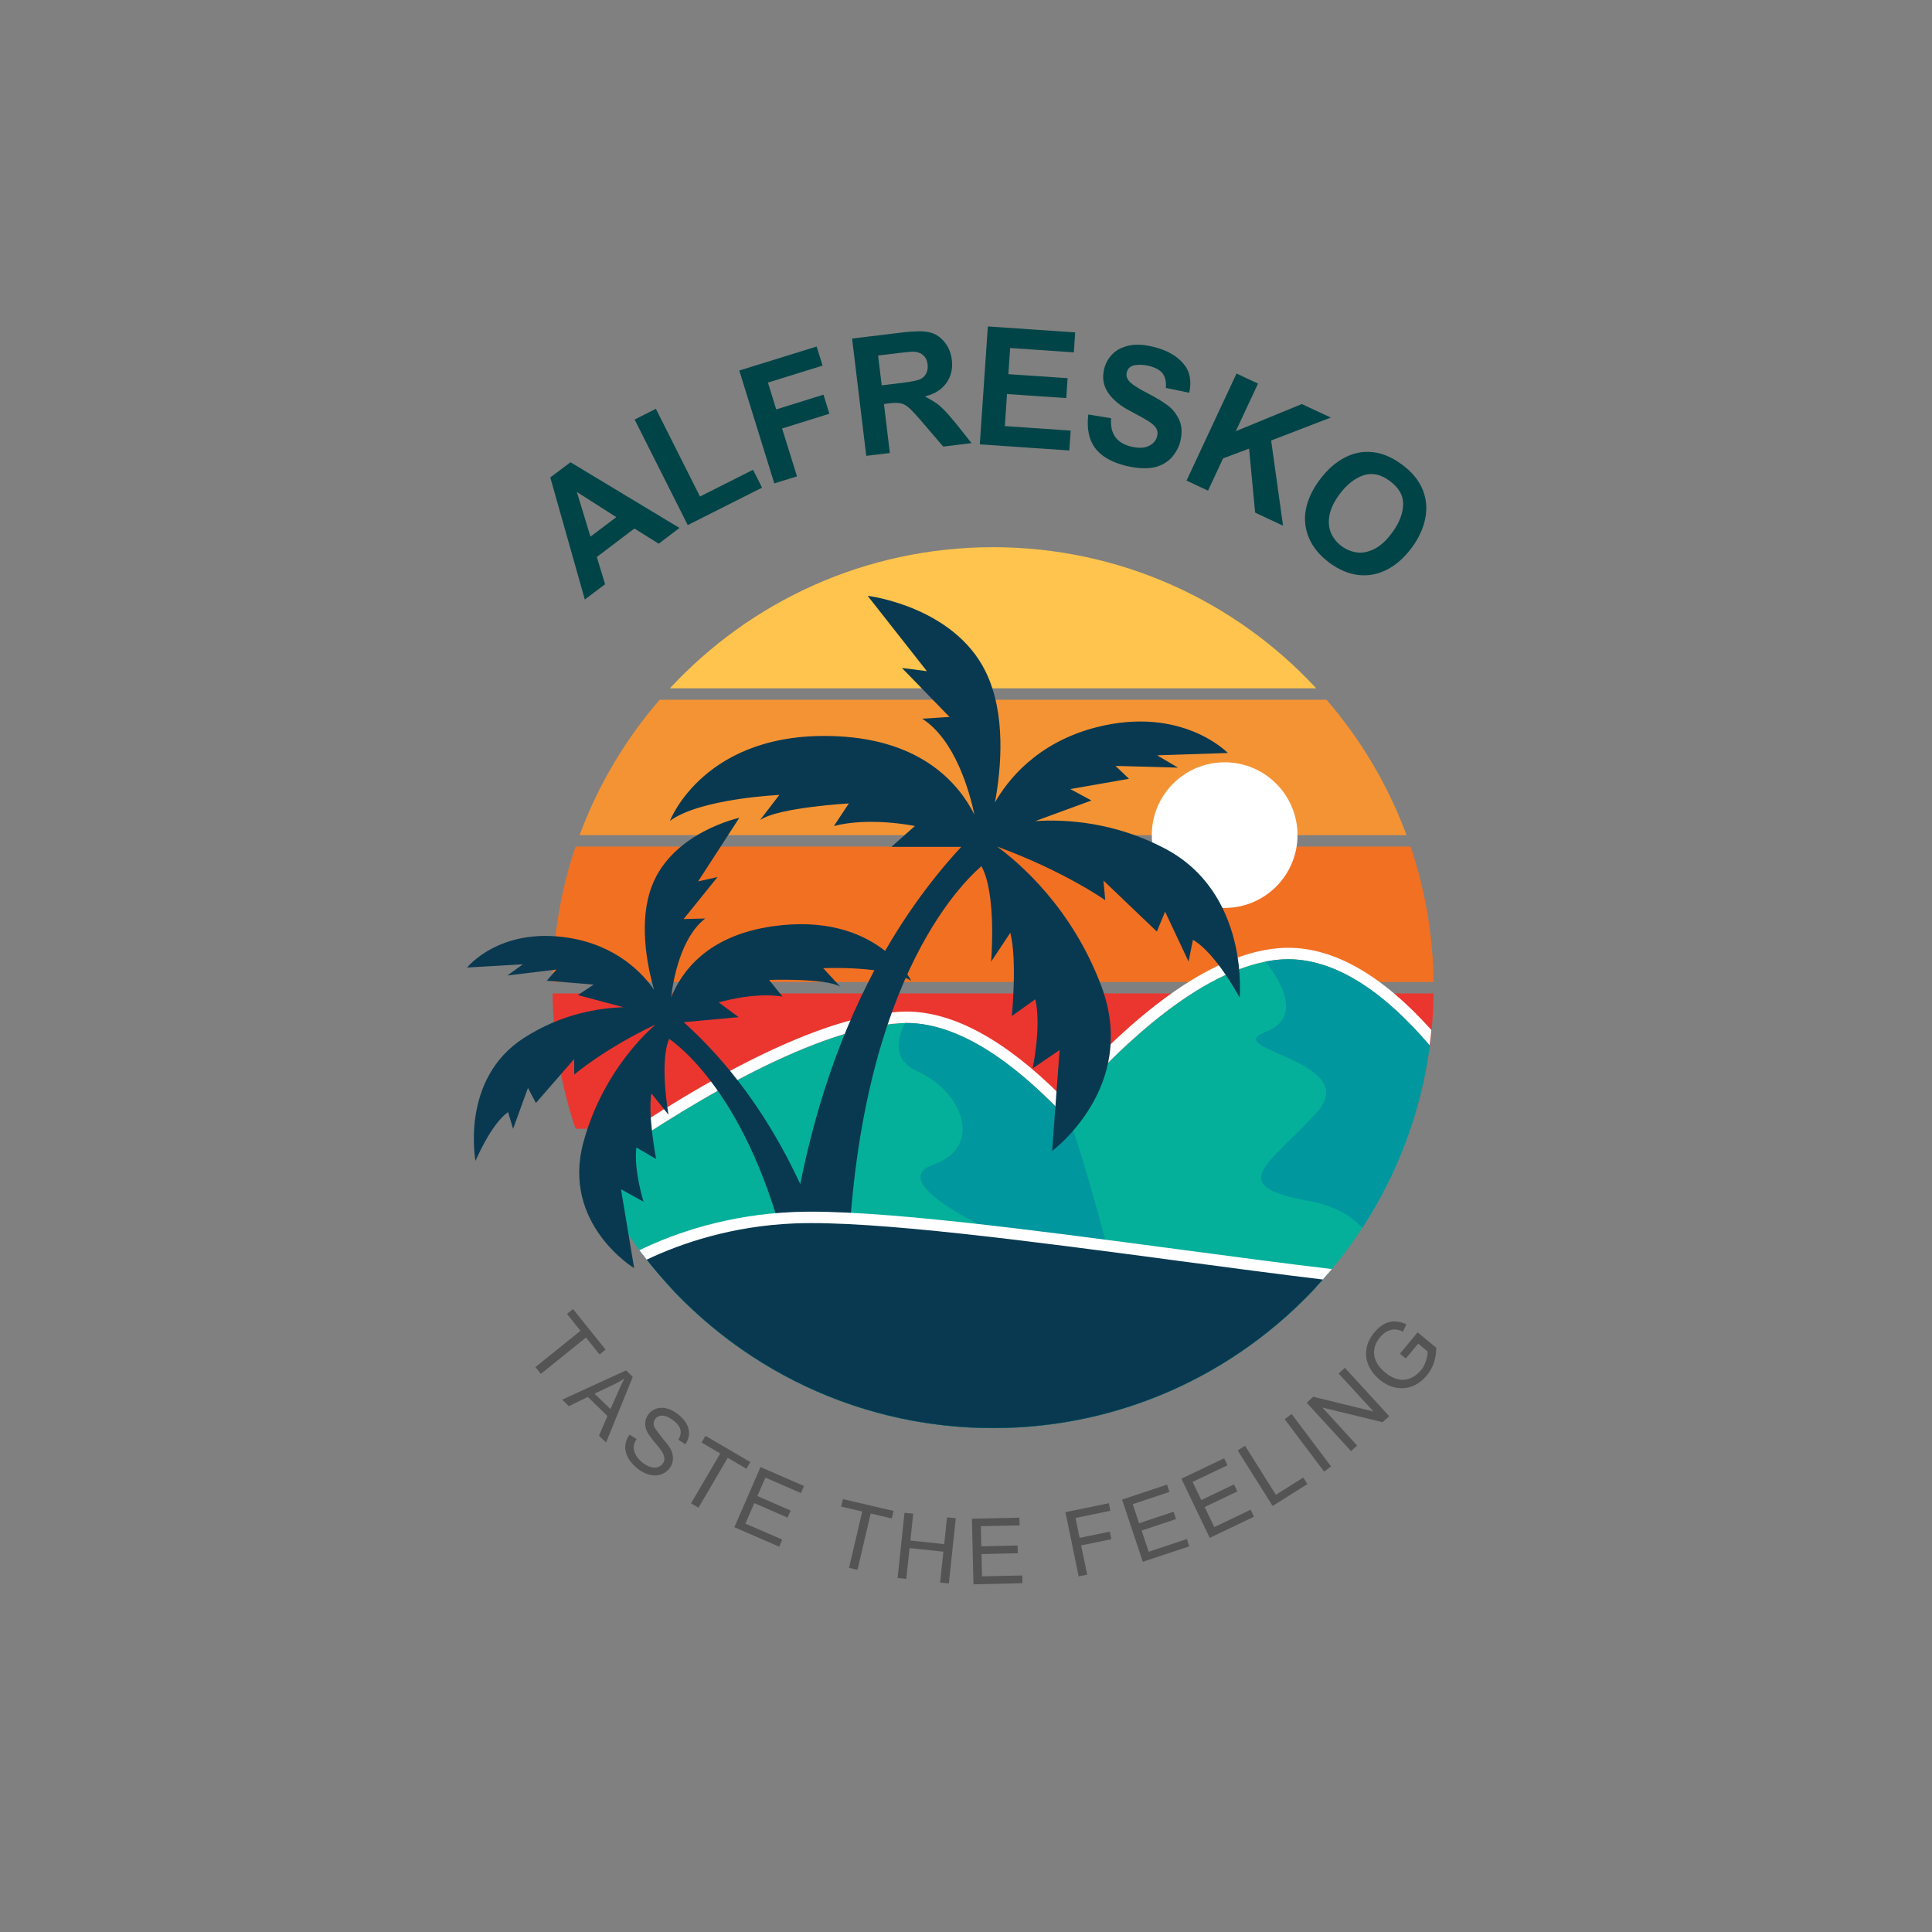 <svg xmlns="http://www.w3.org/2000/svg" xmlns:xlink="http://www.w3.org/1999/xlink" width="500" zoomAndPan="magnify" viewBox="0 0 375 375" height="500" preserveAspectRatio="xMidYMid meet" version="1.0"><rect x="0" y="0" width="375" height="375" fill="#808080" stroke="none"/><defs><g/><clipPath id="9dd358b15d"><path d="M 107.059 164.285 L 278.262 164.285 L 278.262 190.684 L 107.059 190.684 Z M 107.059 164.285 " clip-rule="nonzero"/></clipPath><clipPath id="a73229fe19"><path d="M 107.059 192.625 L 278.262 192.625 L 278.262 219.301 L 107.059 219.301 Z M 107.059 192.625 " clip-rule="nonzero"/></clipPath><clipPath id="f9042da5ee"><path d="M 130 249.59 L 255.48 249.59 L 255.48 277.203 L 130 277.203 Z M 130 249.59 " clip-rule="nonzero"/></clipPath><clipPath id="49dfa7054d"><path d="M 130 106.211 L 256 106.211 L 256 134 L 130 134 Z M 130 106.211 " clip-rule="nonzero"/></clipPath><clipPath id="fa889e1540"><path d="M 114.844 186 L 277.715 186 L 277.715 277.203 L 114.844 277.203 Z M 114.844 186 " clip-rule="nonzero"/></clipPath><clipPath id="42f1fa900a"><path d="M 124.57 236.25 L 257.703 236.25 L 257.703 277.203 L 124.57 277.203 Z M 124.57 236.25 " clip-rule="nonzero"/></clipPath></defs><g clip-path="url(#9dd358b15d)"><path fill="#f27022" d="M 278.262 190.598 C 278.145 181.414 276.586 172.582 273.793 164.316 L 111.719 164.316 C 108.922 172.582 107.367 181.414 107.25 190.598 L 278.262 190.598 " fill-opacity="1" fill-rule="nonzero"/></g><path fill="#f49334" d="M 112.504 162.098 L 273.004 162.098 C 269.418 152.387 264.121 143.504 257.473 135.82 L 128.035 135.82 C 121.391 143.504 116.09 152.387 112.504 162.098 " fill-opacity="1" fill-rule="nonzero"/><g clip-path="url(#a73229fe19)"><path fill="#eb362f" d="M 273.793 219.094 C 276.586 210.832 278.145 201.996 278.262 192.816 L 107.25 192.816 C 107.367 201.996 108.922 210.832 111.719 219.094 L 273.793 219.094 " fill-opacity="1" fill-rule="nonzero"/></g><g clip-path="url(#f9042da5ee)"><path fill="#093950" d="M 130.031 249.816 C 145.648 266.656 167.969 277.203 192.754 277.203 C 217.543 277.203 239.859 266.656 255.48 249.816 L 130.031 249.816 " fill-opacity="1" fill-rule="nonzero"/></g><g clip-path="url(#49dfa7054d)"><path fill="#ffc44d" d="M 255.48 133.598 C 239.859 116.754 217.539 106.211 192.754 106.211 C 167.969 106.211 145.648 116.754 130.031 133.598 L 255.48 133.598 " fill-opacity="1" fill-rule="nonzero"/></g><path fill="#ffffff" d="M 251.844 162.098 C 251.844 169.902 245.512 176.23 237.703 176.23 C 229.895 176.23 223.562 169.902 223.562 162.098 C 223.562 154.289 229.895 147.961 237.703 147.961 C 245.512 147.961 251.844 154.289 251.844 162.098 " fill-opacity="1" fill-rule="nonzero"/><g clip-path="url(#fa889e1540)"><path fill="#04b09a" d="M 277.523 202.938 C 268.91 192.855 258.816 185.324 248.242 186.266 C 234.176 187.52 218.57 201.559 206.051 215.973 C 196.406 205.906 185.312 197.941 174.691 198.602 C 156.875 199.715 131.062 215.871 114.961 227.215 C 128.453 256.691 158.211 277.176 192.754 277.176 C 236.164 277.176 272.02 244.832 277.523 202.938 " fill-opacity="1" fill-rule="nonzero"/></g><path fill="#ffffff" d="M 115.09 227.129 C 131.195 215.789 156.922 199.715 174.691 198.602 C 175.105 198.578 175.52 198.562 175.938 198.562 C 186.176 198.566 196.785 206.301 206.051 215.973 C 218.57 201.559 234.176 187.52 248.242 186.266 C 248.844 186.211 249.441 186.188 250.039 186.188 C 259.941 186.188 269.367 193.402 277.48 202.887 C 277.613 201.906 277.734 200.918 277.832 199.926 C 268.367 189.344 259.023 183.965 250.039 183.965 C 249.375 183.965 248.703 183.996 248.047 184.055 C 236.066 185.121 221.914 194.758 205.965 212.707 C 195.105 201.848 185.012 196.344 175.938 196.344 C 175.477 196.344 175.012 196.359 174.555 196.387 C 156.852 197.492 132.043 212.508 114.168 225.062 C 114.465 225.754 114.773 226.445 115.09 227.129 " fill-opacity="1" fill-rule="nonzero"/><path fill="#093950" d="M 163.914 254.656 C 159.676 237.281 150.895 214.773 132.711 198.406 L 143.387 197.43 L 139.508 194.574 C 139.508 194.574 146.191 192.516 151.879 193.438 L 149.277 190.199 C 149.277 190.199 160.27 189.824 163.09 191.508 L 159.781 187.926 C 159.781 187.926 171.93 187.355 176.859 190.359 C 176.859 190.359 170.297 176.93 150.039 179.781 C 137.227 181.582 132.207 188.691 130.246 193.676 C 130.688 189.973 132.168 181.953 136.883 178.277 L 132.691 178.391 L 139.266 170.238 L 135.5 171.082 L 143.5 158.738 C 143.5 158.738 130.555 161.504 126.539 171.949 C 123.961 178.66 125.504 186.988 126.938 192.086 C 124.762 188.953 119.719 183.504 110.336 182.02 C 96.941 179.902 90.66 187.801 90.66 187.801 L 101.496 187.168 L 98.484 189.34 L 108.008 188.195 L 106.125 190.359 L 115.234 191.105 L 112.168 193.148 L 121.043 195.508 C 116.289 195.633 108.996 196.754 101.676 201.473 C 89.258 209.48 92.297 225.332 92.297 225.332 C 92.297 225.332 95.262 218.238 98.613 215.852 L 99.59 219.109 L 102.477 211.16 L 104.012 214.094 L 111.453 205.547 L 111.457 208.574 C 111.457 208.574 117.289 203.582 127.238 198.859 C 124.16 201.57 116.645 209.215 113.25 221.68 C 108.918 237.562 123.086 246.145 123.086 246.145 L 120.535 230.832 L 124.918 233.262 C 124.918 233.262 122.961 227.055 123.527 222.727 L 127.352 224.965 C 127.352 224.965 125.723 216.441 126.422 212.219 L 129.758 216.371 C 129.758 216.371 127.926 206.137 129.895 201.637 C 133.926 204.535 148.914 217.598 155 254.656 L 163.914 254.656 " fill-opacity="1" fill-rule="nonzero"/><path fill="#00979e" d="M 245.59 200.328 C 236.52 203.66 264.812 205.883 255.48 216.062 C 246.145 226.238 237.715 230.125 253.961 233.086 C 259.078 234.02 262.344 236.023 264.418 238.332 C 271.23 227.891 275.824 215.867 277.523 202.938 C 268.91 192.855 258.816 185.324 248.242 186.266 C 247.363 186.344 246.48 186.473 245.59 186.648 C 245.59 186.648 254.656 197 245.59 200.328 " fill-opacity="1" fill-rule="nonzero"/><path fill="#00979e" d="M 214.805 241.77 C 214.805 241.77 211.148 227.316 206.852 215.055 C 206.586 215.359 206.316 215.664 206.051 215.973 C 196.711 206.223 186.004 198.441 175.691 198.566 C 173.984 201.895 173.363 205.824 178.023 207.918 C 187.094 211.988 190.797 222.723 181.172 226.055 C 171.547 229.383 192.754 239.023 192.754 239.023 L 214.805 241.77 " fill-opacity="1" fill-rule="nonzero"/><path fill="#093950" d="M 226.027 164.656 C 216.262 159.555 206.949 158.984 200.945 159.375 L 211.852 155.375 L 207.75 153.156 L 219.137 151.164 L 216.52 148.66 L 228.648 149 L 224.605 146.609 L 238.324 146.156 C 238.324 146.156 229.5 136.934 212.875 141.145 C 201.227 144.098 195.504 151.547 193.121 155.746 C 194.336 149.16 195.32 138.488 191.297 130.332 C 185.031 117.637 168.406 115.645 168.406 115.645 L 179.906 130.273 L 175.066 129.648 L 184.293 139.152 L 178.996 139.496 C 185.363 143.582 188.156 153.516 189.141 158.129 C 186.094 152.078 178.949 143.703 162.598 142.91 C 136.75 141.656 130.031 159.336 130.031 159.336 C 135.895 154.984 151.266 154.297 151.266 154.297 L 147.512 159.191 C 150.867 156.742 164.762 155.945 164.762 155.945 L 161.859 160.328 C 168.918 158.508 177.574 160.328 177.574 160.328 L 173.02 164.375 L 186.578 164.375 C 160.168 192.922 153.578 231.969 152.086 254.438 L 164.41 254.438 C 164.406 194.547 185.234 172.684 190.496 168.117 C 193.504 173.559 192.375 186.664 192.375 186.664 L 196.098 181.047 C 197.465 186.285 196.398 197.215 196.398 197.215 L 200.957 193.949 C 202.172 199.34 200.426 207.387 200.426 207.387 L 205.664 203.816 L 204.219 223.398 C 204.219 223.398 221.074 210.953 213.785 191.445 C 208.066 176.137 197.715 167.371 193.527 164.312 C 206.605 169.113 214.527 174.73 214.527 174.73 L 214.184 170.918 L 224.547 180.82 L 226.141 176.949 L 230.695 186.625 L 231.551 182.414 C 236.047 185.035 240.605 193.629 240.605 193.629 C 240.605 193.629 242.598 173.309 226.027 164.656 " fill-opacity="1" fill-rule="nonzero"/><g clip-path="url(#42f1fa900a)"><path fill="#093950" d="M 257.656 247.34 C 224.855 243.445 175.234 235.516 154.207 236.355 C 141.699 236.855 131.668 240.305 124.809 243.586 C 140.438 264.004 165.055 277.176 192.754 277.176 C 218.719 277.176 241.977 265.602 257.656 247.34 " fill-opacity="1" fill-rule="nonzero"/></g><path fill="#ffffff" d="M 125.512 244.5 C 132.266 241.297 142.086 237.953 154.25 237.465 C 169.586 236.84 200.961 241.031 228.637 244.719 C 238.598 246.047 248.23 247.332 256.773 248.352 C 257.363 247.684 257.945 247.012 258.52 246.324 C 249.633 245.277 239.461 243.922 228.93 242.52 C 201.164 238.82 169.695 234.625 154.164 235.246 C 141.285 235.762 131.059 239.305 124.109 242.664 C 124.57 243.281 125.035 243.895 125.512 244.5 " fill-opacity="1" fill-rule="nonzero"/><g fill="#004447" fill-opacity="1"><g transform="translate(113.513, 116.363)"><g><path d="M 18.375 -13.891 L 14.344 -10.828 L 9.625 -13.781 L 2.328 -8.25 L 3.938 -2.969 L 0 0 L -6.703 -23.688 L -2.781 -26.641 Z M 1.094 -12.203 L 6.109 -15.984 L -1.547 -20.875 Z M 1.094 -12.203 "/></g></g></g><g fill="#004447" fill-opacity="1"><g transform="translate(131.29, 103.028)"><g><path d="M 4.578 -6.656 L 14.875 -11.844 L 16.625 -8.375 L 2.203 -1.109 L -8.109 -21.594 L -3.984 -23.672 Z M 4.578 -6.656 "/></g></g></g><g fill="#004447" fill-opacity="1"><g transform="translate(148.025, 94.526)"><g><path d="M 11.641 -23.562 L 1.031 -20.266 L 2.641 -15.062 L 11.812 -17.922 L 12.953 -14.219 L 3.781 -11.359 L 6.672 -2.062 L 2.266 -0.703 L -4.531 -22.609 L 10.484 -27.266 Z M 11.641 -23.562 "/></g></g></g><g fill="#004447" fill-opacity="1"><g transform="translate(165.811, 88.76)"><g><path d="M 14.938 -24.172 C 15.926 -23.879 16.801 -23.258 17.562 -22.312 C 18.32 -21.375 18.781 -20.238 18.938 -18.906 C 19.145 -17.219 18.797 -15.727 17.891 -14.438 C 16.984 -13.145 15.586 -12.27 13.703 -11.812 C 14.586 -11.344 15.27 -10.945 15.75 -10.625 C 16.238 -10.312 16.781 -9.852 17.375 -9.25 C 17.977 -8.645 18.742 -7.773 19.672 -6.641 L 22.766 -2.75 L 17.266 -2.078 L 12.906 -7.172 C 11.926 -8.305 11.176 -9.102 10.656 -9.562 C 10.145 -10.031 9.625 -10.328 9.094 -10.453 C 8.57 -10.586 7.844 -10.598 6.906 -10.484 L 5.766 -10.344 L 6.906 -0.828 L 2.328 -0.281 L -0.422 -23.047 L 9.516 -24.25 C 10.609 -24.375 11.598 -24.441 12.484 -24.453 C 13.367 -24.473 14.188 -24.379 14.938 -24.172 Z M 12.734 -15.125 C 13.266 -15.352 13.664 -15.723 13.938 -16.234 C 14.219 -16.742 14.316 -17.348 14.234 -18.047 C 14.086 -19.254 13.469 -20.023 12.375 -20.359 C 12.082 -20.461 11.734 -20.508 11.328 -20.5 C 10.922 -20.488 10.234 -20.426 9.266 -20.312 L 4.625 -19.75 L 5.328 -13.969 L 9.359 -14.453 C 11.016 -14.66 12.141 -14.883 12.734 -15.125 Z M 12.734 -15.125 "/></g></g></g><g fill="#004447" fill-opacity="1"><g transform="translate(187.834, 86.096)"><g><path d="M 20.594 -17.703 L 8.234 -18.547 L 7.891 -13.469 L 19.391 -12.688 L 19.125 -8.828 L 7.625 -9.609 L 7.203 -3.391 L 19.984 -2.516 L 19.719 1.344 L 2.344 0.156 L 3.906 -22.734 L 20.859 -21.578 Z M 20.594 -17.703 "/></g></g></g><g fill="#004447" fill-opacity="1"><g transform="translate(208.267, 87.405)"><g><path d="M 15.766 -20.047 C 18.223 -19.422 20.098 -18.363 21.391 -16.875 C 22.68 -15.383 23.07 -13.484 22.562 -11.172 L 18.016 -12.109 C 18.129 -13.191 17.953 -14.086 17.484 -14.797 C 17.016 -15.504 16.109 -16.031 14.766 -16.375 C 13.836 -16.613 12.938 -16.664 12.062 -16.531 C 11.188 -16.406 10.645 -15.938 10.438 -15.125 C 10.27 -14.438 10.484 -13.801 11.078 -13.219 C 11.68 -12.645 12.836 -11.922 14.547 -11.047 C 16.109 -10.223 17.379 -9.453 18.359 -8.734 C 19.336 -8.016 20.094 -7.062 20.625 -5.875 C 21.164 -4.695 21.223 -3.27 20.797 -1.594 C 20.578 -0.738 20.148 0.109 19.516 0.953 C 18.879 1.805 18.031 2.461 16.969 2.922 C 16.164 3.285 15.188 3.473 14.031 3.484 C 12.875 3.504 11.582 3.336 10.156 2.984 C 7.383 2.273 5.41 1.109 4.234 -0.516 C 3.066 -2.148 2.645 -4.297 2.969 -6.953 L 7.406 -6.234 C 7.156 -3.285 8.41 -1.457 11.172 -0.75 C 12.617 -0.383 13.785 -0.41 14.672 -0.828 C 15.566 -1.254 16.117 -1.883 16.328 -2.719 C 16.484 -3.32 16.422 -3.848 16.141 -4.297 C 15.867 -4.742 15.375 -5.191 14.656 -5.641 C 13.945 -6.098 12.816 -6.734 11.266 -7.547 C 9.305 -8.535 7.836 -9.723 6.859 -11.109 C 5.879 -12.504 5.617 -14.102 6.078 -15.906 C 6.328 -16.883 6.82 -17.773 7.562 -18.578 C 8.301 -19.391 9.352 -19.961 10.719 -20.297 C 12.094 -20.641 13.773 -20.555 15.766 -20.047 Z M 15.766 -20.047 "/></g></g></g><g fill="#004447" fill-opacity="1"><g transform="translate(228.118, 92.268)"><g><path d="M 11.75 -8.578 L 24.562 -13.844 L 30.188 -11.219 L 18.609 -6.766 L 20.922 9.766 L 15.5 7.234 L 14.328 -5.188 L 9.281 -3.297 L 6.359 2.969 L 2.188 1.016 L 11.891 -19.766 L 16.062 -17.812 Z M 11.75 -8.578 "/></g></g></g><g fill="#004447" fill-opacity="1"><g transform="translate(248.24, 101.445)"><g><path d="M 23.891 -11.266 C 25.836 -9.828 27.176 -8.203 27.906 -6.391 C 28.633 -4.578 28.797 -2.695 28.391 -0.75 C 27.992 1.188 27.113 3.07 25.75 4.906 C 24.289 6.852 22.676 8.27 20.906 9.156 C 19.133 10.051 17.297 10.383 15.391 10.156 C 13.492 9.926 11.633 9.141 9.812 7.797 C 7.914 6.379 6.586 4.77 5.828 2.969 C 5.066 1.176 4.867 -0.676 5.234 -2.594 C 5.609 -4.508 6.488 -6.398 7.875 -8.266 C 9.312 -10.203 10.91 -11.641 12.672 -12.578 C 14.43 -13.523 16.266 -13.895 18.172 -13.688 C 20.086 -13.488 21.992 -12.68 23.891 -11.266 Z M 11.781 -5.531 C 10.707 -4.094 10.051 -2.727 9.812 -1.438 C 9.57 -0.156 9.672 0.988 10.109 2 C 10.555 3.02 11.242 3.875 12.172 4.562 C 13.023 5.195 13.973 5.598 15.016 5.766 C 16.055 5.941 17.18 5.742 18.391 5.172 C 19.609 4.598 20.797 3.531 21.953 1.969 C 23.316 0.133 24.035 -1.664 24.109 -3.438 C 24.18 -5.207 23.32 -6.754 21.531 -8.078 C 19.77 -9.391 18.047 -9.754 16.359 -9.172 C 14.68 -8.586 13.156 -7.375 11.781 -5.531 Z M 11.781 -5.531 "/></g></g></g><g fill="#545454" fill-opacity="1"><g transform="translate(101.047, 261.774)"><g><path d="M 15.328 1.125 L 12.688 -2.156 L 3.938 4.891 L 2.875 3.578 L 11.625 -3.469 L 9 -6.75 L 10.172 -7.688 L 16.5 0.188 Z M 15.328 1.125 "/></g></g></g><g fill="#545454" fill-opacity="1"><g transform="translate(109.133, 271.69)"><g><path d="M 8.5 8.312 L 7.125 6.969 L 8.766 3.156 L 4.969 -0.547 L 1.281 1.25 L -0.016 -0.016 L 12.391 -5.703 L 13.688 -4.438 Z M 9.875 -2.891 L 6.266 -1.188 L 9.359 1.812 L 11.156 -2.25 C 11.375 -2.758 11.676 -3.383 12.062 -4.125 C 12.031 -4.094 11.77 -3.93 11.281 -3.641 C 10.801 -3.348 10.332 -3.098 9.875 -2.891 Z M 9.875 -2.891 "/></g></g></g><g fill="#545454" fill-opacity="1"><g transform="translate(119.09, 281.25)"><g><path d="M 12.422 -6.812 C 13.578 -5.938 14.285 -4.977 14.547 -3.938 C 14.805 -2.895 14.602 -1.883 13.938 -0.906 L 12.578 -1.797 C 12.992 -2.504 13.125 -3.164 12.969 -3.781 C 12.812 -4.395 12.344 -4.992 11.562 -5.578 C 10.832 -6.141 10.16 -6.438 9.547 -6.469 C 8.93 -6.508 8.453 -6.301 8.109 -5.844 C 7.879 -5.539 7.77 -5.211 7.781 -4.859 C 7.789 -4.504 7.93 -4.16 8.203 -3.828 C 8.254 -3.742 8.469 -3.445 8.844 -2.938 C 9.219 -2.426 9.711 -1.805 10.328 -1.078 C 11.066 -0.203 11.461 0.656 11.516 1.5 C 11.578 2.352 11.363 3.102 10.875 3.75 C 10.457 4.289 9.922 4.68 9.266 4.922 C 8.609 5.16 7.895 5.195 7.125 5.031 C 6.352 4.875 5.582 4.504 4.812 3.922 C 3.926 3.242 3.27 2.52 2.844 1.75 C 2.414 0.977 2.223 0.207 2.266 -0.562 C 2.316 -1.344 2.598 -2.082 3.109 -2.781 L 4.484 -1.922 C 3.91 -1.078 3.77 -0.25 4.062 0.562 C 4.352 1.383 4.895 2.094 5.688 2.688 C 6.469 3.281 7.203 3.586 7.891 3.609 C 8.586 3.629 9.145 3.363 9.562 2.812 C 10.125 2.062 9.922 1.086 8.953 -0.109 L 8.312 -0.906 C 7.895 -1.383 7.438 -1.969 6.938 -2.656 C 6.438 -3.332 6.172 -4.035 6.141 -4.766 C 6.117 -5.492 6.32 -6.145 6.75 -6.719 C 7.156 -7.25 7.66 -7.617 8.266 -7.828 C 8.867 -8.035 9.531 -8.055 10.25 -7.891 C 10.969 -7.723 11.691 -7.363 12.422 -6.812 Z M 12.422 -6.812 "/></g></g></g><g fill="#545454" fill-opacity="1"><g transform="translate(130.157, 289.474)"><g><path d="M 14.719 -4.391 L 11.094 -6.516 L 5.422 3.172 L 3.969 2.328 L 9.641 -7.359 L 6.016 -9.484 L 6.781 -10.781 L 15.484 -5.688 Z M 14.719 -4.391 "/></g></g></g><g fill="#545454" fill-opacity="1"><g transform="translate(141.242, 295.866)"><g><path d="M 14.219 -6.062 L 7.328 -9.062 L 5.766 -5.484 L 12.219 -2.672 L 11.625 -1.297 L 5.172 -4.109 L 3.438 -0.141 L 10.594 2.969 L 10 4.344 L 1.297 0.562 L 6.375 -11.109 L 14.812 -7.438 Z M 14.219 -6.062 "/></g></g></g><g fill="#545454" fill-opacity="1"><g transform="translate(153.901, 301.105)"><g/></g></g><g fill="#545454" fill-opacity="1"><g transform="translate(160.328, 303.272)"><g><path d="M 12.766 -8.547 L 8.672 -9.5 L 6.109 1.438 L 4.469 1.047 L 7.031 -9.891 L 2.938 -10.844 L 3.281 -12.297 L 13.109 -10 Z M 12.766 -8.547 "/></g></g></g><g fill="#545454" fill-opacity="1"><g transform="translate(172.815, 306.137)"><g><path d="M 3.891 -7.125 L 10.453 -6.422 L 11 -11.625 L 12.703 -11.453 L 11.359 1.203 L 9.656 1.031 L 10.297 -4.953 L 3.734 -5.656 L 3.094 0.328 L 1.406 0.156 L 2.75 -12.5 L 4.438 -12.328 Z M 3.891 -7.125 "/></g></g></g><g fill="#545454" fill-opacity="1"><g transform="translate(187.542, 307.546)"><g><path d="M 10.359 -11.469 L 2.844 -11.312 L 2.922 -7.406 L 9.969 -7.562 L 10.016 -6.062 L 2.969 -5.906 L 3.062 -1.578 L 10.875 -1.75 L 10.906 -0.25 L 1.406 -0.031 L 1.109 -12.766 L 10.312 -12.969 Z M 10.359 -11.469 "/></g></g></g><g fill="#545454" fill-opacity="1"><g transform="translate(201.231, 306.989)"><g/></g></g><g fill="#545454" fill-opacity="1"><g transform="translate(207.974, 306.26)"><g><path d="M 7.547 -13.016 L 0.781 -11.625 L 1.578 -7.766 L 7.438 -8.969 L 7.734 -7.5 L 1.875 -6.297 L 3.047 -0.625 L 1.391 -0.281 L -1.172 -12.75 L 7.25 -14.484 Z M 7.547 -13.016 "/></g></g></g><g fill="#545454" fill-opacity="1"><g transform="translate(220.49, 303.599)"><g><path d="M 6.5 -14.016 L -0.625 -11.641 L 0.609 -7.938 L 7.297 -10.172 L 7.781 -8.75 L 1.094 -6.516 L 2.469 -2.406 L 9.875 -4.875 L 10.344 -3.453 L 1.328 -0.453 L -2.703 -12.531 L 6.031 -15.438 Z M 6.5 -14.016 "/></g></g></g><g fill="#545454" fill-opacity="1"><g transform="translate(233.544, 299.11)"><g><path d="M 4.703 -14.703 L -2.062 -11.469 L -0.375 -7.953 L 5.969 -10.984 L 6.625 -9.625 L 0.281 -6.594 L 2.156 -2.703 L 9.203 -6.078 L 9.844 -4.719 L 1.266 -0.609 L -4.234 -12.094 L 4.062 -16.062 Z M 4.703 -14.703 "/></g></g></g><g fill="#545454" fill-opacity="1"><g transform="translate(245.892, 293.011)"><g><path d="M 1.75 -2.875 L 7.078 -6.219 L 7.875 -4.953 L 1.125 -0.703 L -5.656 -11.484 L -4.234 -12.391 Z M 1.75 -2.875 "/></g></g></g><g fill="#545454" fill-opacity="1"><g transform="translate(255.7, 286.626)"><g><path d="M 2.656 -2 L 1.312 -0.984 L -6.344 -11.156 L -5 -12.172 Z M 2.656 -2 "/></g></g></g><g fill="#545454" fill-opacity="1"><g transform="translate(261.205, 282.612)"><g><path d="M 5.391 -8.641 L -1.375 -16.016 L -0.172 -17.125 L 8.438 -7.734 L 7.156 -6.562 L -4.531 -9.406 L 2.219 -2.031 L 1.031 -0.953 L -7.578 -10.344 L -6.312 -11.5 Z M 5.391 -8.641 "/></g></g></g><g fill="#545454" fill-opacity="1"><g transform="translate(272.066, 272.519)"><g><path d="M -5.312 -13.891 C -3.508 -16.055 -1.438 -16.582 0.906 -15.469 L 0.25 -14.047 C 0.219 -14.055 0.098 -14.109 -0.109 -14.203 C -0.328 -14.305 -0.578 -14.379 -0.859 -14.422 C -1.141 -14.473 -1.398 -14.488 -1.641 -14.469 C -2.617 -14.344 -3.461 -13.848 -4.172 -12.984 C -5.117 -11.848 -5.504 -10.676 -5.328 -9.469 C -5.148 -8.258 -4.453 -7.148 -3.234 -6.141 C -1.941 -5.078 -0.688 -4.602 0.531 -4.719 C 1.75 -4.832 2.844 -5.473 3.812 -6.641 C 4.188 -7.086 4.488 -7.672 4.719 -8.391 C 4.945 -9.109 5.055 -9.707 5.047 -10.188 L 3.203 -11.719 L 0.797 -8.828 L -0.344 -9.766 L 3.094 -13.906 L 6.719 -10.922 C 6.695 -9.848 6.539 -8.875 6.25 -8 C 5.957 -7.125 5.508 -6.316 4.906 -5.578 C 4.082 -4.586 3.148 -3.883 2.109 -3.469 C 1.066 -3.062 -0.004 -2.961 -1.109 -3.172 C -2.211 -3.379 -3.266 -3.895 -4.266 -4.719 C -5.266 -5.551 -5.988 -6.484 -6.438 -7.516 C -6.883 -8.547 -7.02 -9.609 -6.844 -10.703 C -6.664 -11.805 -6.156 -12.867 -5.312 -13.891 Z M -5.312 -13.891 "/></g></g></g></svg>